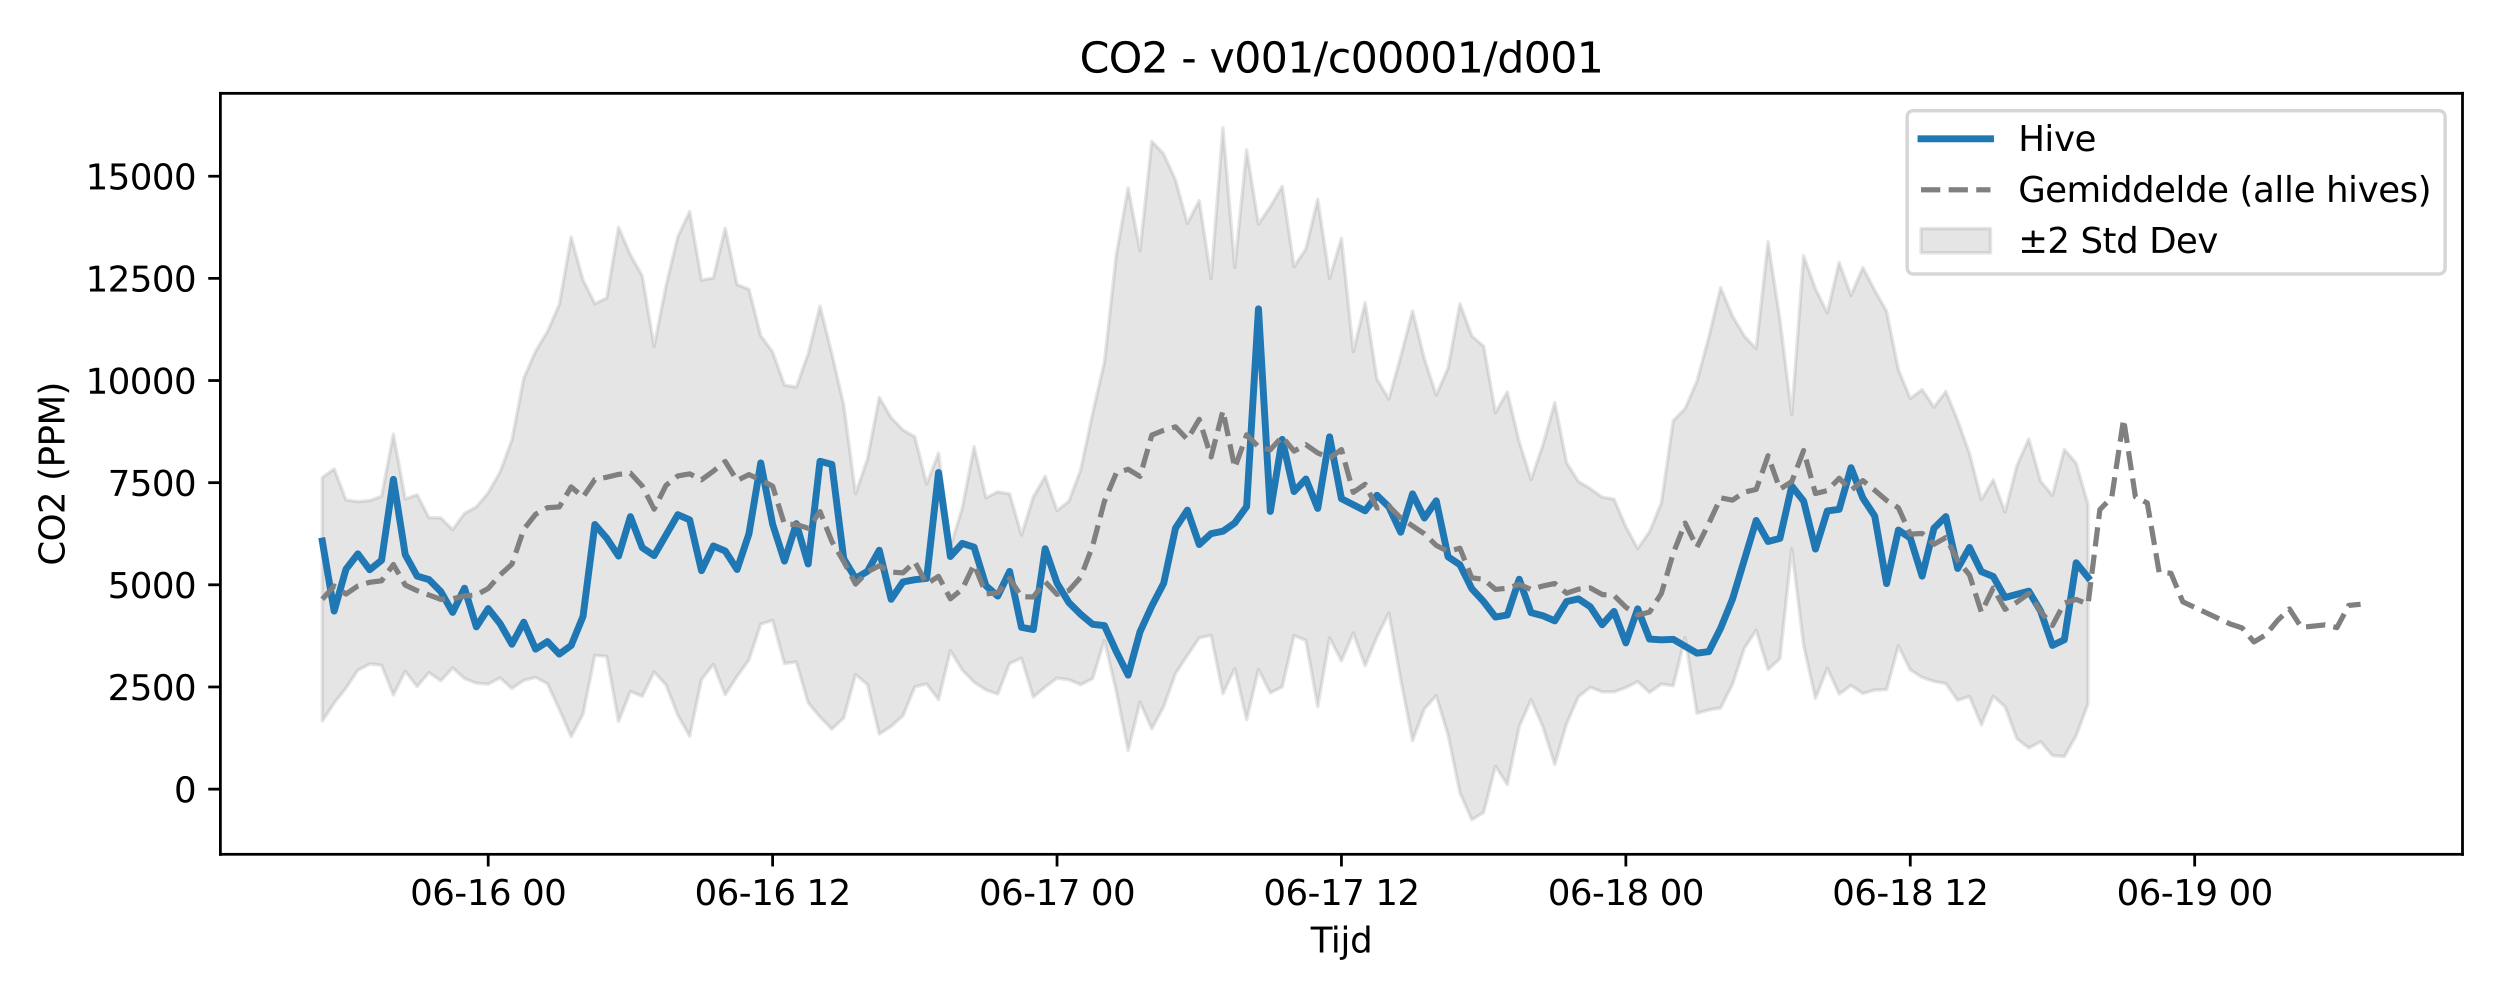 <?xml version="1.0" encoding="utf-8" standalone="no"?>
<!DOCTYPE svg PUBLIC "-//W3C//DTD SVG 1.1//EN"
  "http://www.w3.org/Graphics/SVG/1.1/DTD/svg11.dtd">
<svg xmlns:xlink="http://www.w3.org/1999/xlink" width="720pt" height="288pt" viewBox="0 0 720 288" xmlns="http://www.w3.org/2000/svg" version="1.1">
 <defs>
  <style type="text/css">*{stroke-linejoin: round; stroke-linecap: butt}</style>
 </defs>
 <g id="figure_1">
  <g id="patch_1">
   <path d="M 0 288 
L 720 288 
L 720 0 
L 0 0 
z
" style="fill: #ffffff"/>
  </g>
  <g id="axes_1">
   <g id="patch_2">
    <path d="M 63.47 246.04 
L 709.2 246.04 
L 709.2 26.88 
L 63.47 26.88 
z
" style="fill: #ffffff"/>
   </g>
   <g id="FillBetweenPolyCollection_1">
    <defs>
     <path id="m6ccac22ad0" d="M 92.821 -150.487 
L 92.821 -80.353 
L 96.234 -85.507 
L 99.647 -89.812 
L 103.06 -94.982 
L 106.473 -96.773 
L 109.886 -96.433 
L 113.299 -87.86 
L 116.712 -94.683 
L 120.125 -90.273 
L 123.538 -94.298 
L 126.951 -91.931 
L 130.364 -95.653 
L 133.777 -92.588 
L 137.19 -91.252 
L 140.603 -90.974 
L 144.016 -92.769 
L 147.429 -89.728 
L 150.842 -92.045 
L 154.254 -92.929 
L 157.667 -91.09 
L 161.08 -83.692 
L 164.493 -75.841 
L 167.906 -82.294 
L 171.319 -99.248 
L 174.732 -98.986 
L 178.145 -80.231 
L 181.558 -88.872 
L 184.971 -87.487 
L 188.384 -94.462 
L 191.797 -90.772 
L 195.21 -82.03 
L 198.623 -75.996 
L 202.036 -92.294 
L 205.449 -96.679 
L 208.862 -87.904 
L 212.275 -93.193 
L 215.688 -97.949 
L 219.1 -108.26 
L 222.513 -109.33 
L 225.926 -96.907 
L 229.339 -97.364 
L 232.752 -85.61 
L 236.165 -81.491 
L 239.578 -78.003 
L 242.991 -81.235 
L 246.404 -93.748 
L 249.817 -90.847 
L 253.23 -76.599 
L 256.643 -78.797 
L 260.056 -81.87 
L 263.469 -90.186 
L 266.882 -91.031 
L 270.295 -86.523 
L 273.708 -100.596 
L 277.121 -95.082 
L 280.534 -91.533 
L 283.947 -89.292 
L 287.359 -88.133 
L 290.772 -96.958 
L 294.185 -98.433 
L 297.598 -87.259 
L 301.011 -90.128 
L 304.424 -92.692 
L 307.837 -92.237 
L 311.25 -90.806 
L 314.663 -92.559 
L 318.076 -103.541 
L 321.489 -88.955 
L 324.902 -71.867 
L 328.315 -85.789 
L 331.728 -78.111 
L 335.141 -84.49 
L 338.554 -94.019 
L 341.967 -99.255 
L 345.38 -104.278 
L 348.793 -105.033 
L 352.206 -88.251 
L 355.618 -95.478 
L 359.031 -80.747 
L 362.444 -95.173 
L 365.857 -88.453 
L 369.27 -90.165 
L 372.683 -104.948 
L 376.096 -103.538 
L 379.509 -84.512 
L 382.922 -104.287 
L 386.335 -97.677 
L 389.748 -105.677 
L 393.161 -96.287 
L 396.574 -104.602 
L 399.987 -111.441 
L 403.4 -92.36 
L 406.813 -74.701 
L 410.226 -83.842 
L 413.639 -87.638 
L 417.052 -76.311 
L 420.464 -59.678 
L 423.877 -51.922 
L 427.29 -54.014 
L 430.703 -67.315 
L 434.116 -62.048 
L 437.529 -78.7 
L 440.942 -86.515 
L 444.355 -78.659 
L 447.768 -67.883 
L 451.181 -79.615 
L 454.594 -87.335 
L 458.007 -90.056 
L 461.42 -88.754 
L 464.833 -88.716 
L 468.246 -89.971 
L 471.659 -91.707 
L 475.072 -88.581 
L 478.485 -90.988 
L 481.898 -90.531 
L 485.311 -104.397 
L 488.723 -82.585 
L 492.136 -83.553 
L 495.549 -84.113 
L 498.962 -90.934 
L 502.375 -101.319 
L 505.788 -106.487 
L 509.201 -95.16 
L 512.614 -98.272 
L 516.027 -129.984 
L 519.44 -102.164 
L 522.853 -86.874 
L 526.266 -95.538 
L 529.679 -88.109 
L 533.092 -90.588 
L 536.505 -88.28 
L 539.918 -89.252 
L 543.331 -89.404 
L 546.744 -101.974 
L 550.157 -95.098 
L 553.57 -92.926 
L 556.982 -91.738 
L 560.395 -91.147 
L 563.808 -86.308 
L 567.221 -87.435 
L 570.634 -79.264 
L 574.047 -87.505 
L 577.46 -84.459 
L 580.873 -75.261 
L 584.286 -72.575 
L 587.699 -74.388 
L 591.112 -70.387 
L 594.525 -70.113 
L 597.938 -76.123 
L 601.351 -85.276 
L 601.351 -142.712 
L 601.351 -142.712 
L 597.938 -154.617 
L 594.525 -158.537 
L 591.112 -145.325 
L 587.699 -149.421 
L 584.286 -161.578 
L 580.873 -153.924 
L 577.46 -140.546 
L 574.047 -149.785 
L 570.634 -144.102 
L 567.221 -157.367 
L 563.808 -166.883 
L 560.395 -175.236 
L 556.982 -170.736 
L 553.57 -175.809 
L 550.157 -173.223 
L 546.744 -181.519 
L 543.331 -198.357 
L 539.918 -204.398 
L 536.505 -210.926 
L 533.092 -202.947 
L 529.679 -212.403 
L 526.266 -197.886 
L 522.853 -204.842 
L 519.44 -214.327 
L 516.027 -168.585 
L 512.614 -196.016 
L 509.201 -218.324 
L 505.788 -187.603 
L 502.375 -191.214 
L 498.962 -196.988 
L 495.549 -205.133 
L 492.136 -190.911 
L 488.723 -178.279 
L 485.311 -170.317 
L 481.898 -166.841 
L 478.485 -143.215 
L 475.072 -134.862 
L 471.659 -130.009 
L 468.246 -136.282 
L 464.833 -144.255 
L 461.42 -144.804 
L 458.007 -147.289 
L 454.594 -149.307 
L 451.181 -154.703 
L 447.768 -172.025 
L 444.355 -159.82 
L 440.942 -149.925 
L 437.529 -160.752 
L 434.116 -175.108 
L 430.703 -169.208 
L 427.29 -188.282 
L 423.877 -191.238 
L 420.464 -200.551 
L 417.052 -182.044 
L 413.639 -174.21 
L 410.226 -184.656 
L 406.813 -198.454 
L 403.4 -185.296 
L 399.987 -173.066 
L 396.574 -178.763 
L 393.161 -200.795 
L 389.748 -186.725 
L 386.335 -219.378 
L 382.922 -207.84 
L 379.509 -230.607 
L 376.096 -216.335 
L 372.683 -211.21 
L 369.27 -234.317 
L 365.857 -228.5 
L 362.444 -223.492 
L 359.031 -244.797 
L 355.618 -211.033 
L 352.206 -251.158 
L 348.793 -207.778 
L 345.38 -230.217 
L 341.967 -223.653 
L 338.554 -236.111 
L 335.141 -243.661 
L 331.728 -247.303 
L 328.315 -215.784 
L 324.902 -233.848 
L 321.489 -214.588 
L 318.076 -183.722 
L 314.663 -168.912 
L 311.25 -152.733 
L 307.837 -143.623 
L 304.424 -140.958 
L 301.011 -150.794 
L 297.598 -144.875 
L 294.185 -133.903 
L 290.772 -145.765 
L 287.359 -146.338 
L 283.947 -144.653 
L 280.534 -159.348 
L 277.121 -141.578 
L 273.708 -130.476 
L 270.295 -157.502 
L 266.882 -148.621 
L 263.469 -162.206 
L 260.056 -164.168 
L 256.643 -167.701 
L 253.23 -173.534 
L 249.817 -155.752 
L 246.404 -145.822 
L 242.991 -171.355 
L 239.578 -186.111 
L 236.165 -199.82 
L 232.752 -186.107 
L 229.339 -176.524 
L 225.926 -177.094 
L 222.513 -186.645 
L 219.1 -191.283 
L 215.688 -204.688 
L 212.275 -206.029 
L 208.862 -222.277 
L 205.449 -207.944 
L 202.036 -207.343 
L 198.623 -227.054 
L 195.21 -219.834 
L 191.797 -205.634 
L 188.384 -188.245 
L 184.971 -208.559 
L 181.558 -214.603 
L 178.145 -222.528 
L 174.732 -202.128 
L 171.319 -200.543 
L 167.906 -207.406 
L 164.493 -219.694 
L 161.08 -200.307 
L 157.667 -192.493 
L 154.254 -186.859 
L 150.842 -179.071 
L 147.429 -161.275 
L 144.016 -152.058 
L 140.603 -146.067 
L 137.19 -142.004 
L 133.777 -140.145 
L 130.364 -135.444 
L 126.951 -138.837 
L 123.538 -138.908 
L 120.125 -145.512 
L 116.712 -144.286 
L 113.299 -162.984 
L 109.886 -145.031 
L 106.473 -143.834 
L 103.06 -143.523 
L 99.647 -144.022 
L 96.234 -152.952 
L 92.821 -150.487 
z
" style="stroke: #808080; stroke-opacity: 0.2"/>
    </defs>
    <g clip-path="url(#pc46174f783)">
     <use xlink:href="#m6ccac22ad0" x="0" y="288" style="fill: #808080; fill-opacity: 0.2; stroke: #808080; stroke-opacity: 0.2"/>
    </g>
   </g>
   <g id="matplotlib.axis_1">
    <g id="xtick_1">
     <g id="line2d_1">
      <defs>
       <path id="m3e5e7ee41c" d="M 0 0 
L 0 3.5 
" style="stroke: #000000; stroke-width: 0.8"/>
      </defs>
      <g>
       <use xlink:href="#m3e5e7ee41c" x="140.603" y="246.04" style="stroke: #000000; stroke-width: 0.8"/>
      </g>
     </g>
     <g id="text_1">
      <!-- 06-16 00 -->
      <g transform="translate(118.122 260.638) scale(0.1 -0.1)">
       <defs>
        <path id="DejaVuSans-30" d="M 2034 4250 
Q 1547 4250 1301 3770 
Q 1056 3291 1056 2328 
Q 1056 1369 1301 889 
Q 1547 409 2034 409 
Q 2525 409 2770 889 
Q 3016 1369 3016 2328 
Q 3016 3291 2770 3770 
Q 2525 4250 2034 4250 
z
M 2034 4750 
Q 2819 4750 3233 4129 
Q 3647 3509 3647 2328 
Q 3647 1150 3233 529 
Q 2819 -91 2034 -91 
Q 1250 -91 836 529 
Q 422 1150 422 2328 
Q 422 3509 836 4129 
Q 1250 4750 2034 4750 
z
" transform="scale(0.016)"/>
        <path id="DejaVuSans-36" d="M 2113 2584 
Q 1688 2584 1439 2293 
Q 1191 2003 1191 1497 
Q 1191 994 1439 701 
Q 1688 409 2113 409 
Q 2538 409 2786 701 
Q 3034 994 3034 1497 
Q 3034 2003 2786 2293 
Q 2538 2584 2113 2584 
z
M 3366 4563 
L 3366 3988 
Q 3128 4100 2886 4159 
Q 2644 4219 2406 4219 
Q 1781 4219 1451 3797 
Q 1122 3375 1075 2522 
Q 1259 2794 1537 2939 
Q 1816 3084 2150 3084 
Q 2853 3084 3261 2657 
Q 3669 2231 3669 1497 
Q 3669 778 3244 343 
Q 2819 -91 2113 -91 
Q 1303 -91 875 529 
Q 447 1150 447 2328 
Q 447 3434 972 4092 
Q 1497 4750 2381 4750 
Q 2619 4750 2861 4703 
Q 3103 4656 3366 4563 
z
" transform="scale(0.016)"/>
        <path id="DejaVuSans-2d" d="M 313 2009 
L 1997 2009 
L 1997 1497 
L 313 1497 
L 313 2009 
z
" transform="scale(0.016)"/>
        <path id="DejaVuSans-31" d="M 794 531 
L 1825 531 
L 1825 4091 
L 703 3866 
L 703 4441 
L 1819 4666 
L 2450 4666 
L 2450 531 
L 3481 531 
L 3481 0 
L 794 0 
L 794 531 
z
" transform="scale(0.016)"/>
        <path id="DejaVuSans-20" transform="scale(0.016)"/>
       </defs>
       <use xlink:href="#DejaVuSans-30"/>
       <use xlink:href="#DejaVuSans-36" transform="translate(63.623 0)"/>
       <use xlink:href="#DejaVuSans-2d" transform="translate(127.246 0)"/>
       <use xlink:href="#DejaVuSans-31" transform="translate(163.33 0)"/>
       <use xlink:href="#DejaVuSans-36" transform="translate(226.953 0)"/>
       <use xlink:href="#DejaVuSans-20" transform="translate(290.576 0)"/>
       <use xlink:href="#DejaVuSans-30" transform="translate(322.363 0)"/>
       <use xlink:href="#DejaVuSans-30" transform="translate(385.986 0)"/>
      </g>
     </g>
    </g>
    <g id="xtick_2">
     <g id="line2d_2">
      <g>
       <use xlink:href="#m3e5e7ee41c" x="222.513" y="246.04" style="stroke: #000000; stroke-width: 0.8"/>
      </g>
     </g>
     <g id="text_2">
      <!-- 06-16 12 -->
      <g transform="translate(200.033 260.638) scale(0.1 -0.1)">
       <defs>
        <path id="DejaVuSans-32" d="M 1228 531 
L 3431 531 
L 3431 0 
L 469 0 
L 469 531 
Q 828 903 1448 1529 
Q 2069 2156 2228 2338 
Q 2531 2678 2651 2914 
Q 2772 3150 2772 3378 
Q 2772 3750 2511 3984 
Q 2250 4219 1831 4219 
Q 1534 4219 1204 4116 
Q 875 4013 500 3803 
L 500 4441 
Q 881 4594 1212 4672 
Q 1544 4750 1819 4750 
Q 2544 4750 2975 4387 
Q 3406 4025 3406 3419 
Q 3406 3131 3298 2873 
Q 3191 2616 2906 2266 
Q 2828 2175 2409 1742 
Q 1991 1309 1228 531 
z
" transform="scale(0.016)"/>
       </defs>
       <use xlink:href="#DejaVuSans-30"/>
       <use xlink:href="#DejaVuSans-36" transform="translate(63.623 0)"/>
       <use xlink:href="#DejaVuSans-2d" transform="translate(127.246 0)"/>
       <use xlink:href="#DejaVuSans-31" transform="translate(163.33 0)"/>
       <use xlink:href="#DejaVuSans-36" transform="translate(226.953 0)"/>
       <use xlink:href="#DejaVuSans-20" transform="translate(290.576 0)"/>
       <use xlink:href="#DejaVuSans-31" transform="translate(322.363 0)"/>
       <use xlink:href="#DejaVuSans-32" transform="translate(385.986 0)"/>
      </g>
     </g>
    </g>
    <g id="xtick_3">
     <g id="line2d_3">
      <g>
       <use xlink:href="#m3e5e7ee41c" x="304.424" y="246.04" style="stroke: #000000; stroke-width: 0.8"/>
      </g>
     </g>
     <g id="text_3">
      <!-- 06-17 00 -->
      <g transform="translate(281.944 260.638) scale(0.1 -0.1)">
       <defs>
        <path id="DejaVuSans-37" d="M 525 4666 
L 3525 4666 
L 3525 4397 
L 1831 0 
L 1172 0 
L 2766 4134 
L 525 4134 
L 525 4666 
z
" transform="scale(0.016)"/>
       </defs>
       <use xlink:href="#DejaVuSans-30"/>
       <use xlink:href="#DejaVuSans-36" transform="translate(63.623 0)"/>
       <use xlink:href="#DejaVuSans-2d" transform="translate(127.246 0)"/>
       <use xlink:href="#DejaVuSans-31" transform="translate(163.33 0)"/>
       <use xlink:href="#DejaVuSans-37" transform="translate(226.953 0)"/>
       <use xlink:href="#DejaVuSans-20" transform="translate(290.576 0)"/>
       <use xlink:href="#DejaVuSans-30" transform="translate(322.363 0)"/>
       <use xlink:href="#DejaVuSans-30" transform="translate(385.986 0)"/>
      </g>
     </g>
    </g>
    <g id="xtick_4">
     <g id="line2d_4">
      <g>
       <use xlink:href="#m3e5e7ee41c" x="386.335" y="246.04" style="stroke: #000000; stroke-width: 0.8"/>
      </g>
     </g>
     <g id="text_4">
      <!-- 06-17 12 -->
      <g transform="translate(363.855 260.638) scale(0.1 -0.1)">
       <use xlink:href="#DejaVuSans-30"/>
       <use xlink:href="#DejaVuSans-36" transform="translate(63.623 0)"/>
       <use xlink:href="#DejaVuSans-2d" transform="translate(127.246 0)"/>
       <use xlink:href="#DejaVuSans-31" transform="translate(163.33 0)"/>
       <use xlink:href="#DejaVuSans-37" transform="translate(226.953 0)"/>
       <use xlink:href="#DejaVuSans-20" transform="translate(290.576 0)"/>
       <use xlink:href="#DejaVuSans-31" transform="translate(322.363 0)"/>
       <use xlink:href="#DejaVuSans-32" transform="translate(385.986 0)"/>
      </g>
     </g>
    </g>
    <g id="xtick_5">
     <g id="line2d_5">
      <g>
       <use xlink:href="#m3e5e7ee41c" x="468.246" y="246.04" style="stroke: #000000; stroke-width: 0.8"/>
      </g>
     </g>
     <g id="text_5">
      <!-- 06-18 00 -->
      <g transform="translate(445.765 260.638) scale(0.1 -0.1)">
       <defs>
        <path id="DejaVuSans-38" d="M 2034 2216 
Q 1584 2216 1326 1975 
Q 1069 1734 1069 1313 
Q 1069 891 1326 650 
Q 1584 409 2034 409 
Q 2484 409 2743 651 
Q 3003 894 3003 1313 
Q 3003 1734 2745 1975 
Q 2488 2216 2034 2216 
z
M 1403 2484 
Q 997 2584 770 2862 
Q 544 3141 544 3541 
Q 544 4100 942 4425 
Q 1341 4750 2034 4750 
Q 2731 4750 3128 4425 
Q 3525 4100 3525 3541 
Q 3525 3141 3298 2862 
Q 3072 2584 2669 2484 
Q 3125 2378 3379 2068 
Q 3634 1759 3634 1313 
Q 3634 634 3220 271 
Q 2806 -91 2034 -91 
Q 1263 -91 848 271 
Q 434 634 434 1313 
Q 434 1759 690 2068 
Q 947 2378 1403 2484 
z
M 1172 3481 
Q 1172 3119 1398 2916 
Q 1625 2713 2034 2713 
Q 2441 2713 2670 2916 
Q 2900 3119 2900 3481 
Q 2900 3844 2670 4047 
Q 2441 4250 2034 4250 
Q 1625 4250 1398 4047 
Q 1172 3844 1172 3481 
z
" transform="scale(0.016)"/>
       </defs>
       <use xlink:href="#DejaVuSans-30"/>
       <use xlink:href="#DejaVuSans-36" transform="translate(63.623 0)"/>
       <use xlink:href="#DejaVuSans-2d" transform="translate(127.246 0)"/>
       <use xlink:href="#DejaVuSans-31" transform="translate(163.33 0)"/>
       <use xlink:href="#DejaVuSans-38" transform="translate(226.953 0)"/>
       <use xlink:href="#DejaVuSans-20" transform="translate(290.576 0)"/>
       <use xlink:href="#DejaVuSans-30" transform="translate(322.363 0)"/>
       <use xlink:href="#DejaVuSans-30" transform="translate(385.986 0)"/>
      </g>
     </g>
    </g>
    <g id="xtick_6">
     <g id="line2d_6">
      <g>
       <use xlink:href="#m3e5e7ee41c" x="550.157" y="246.04" style="stroke: #000000; stroke-width: 0.8"/>
      </g>
     </g>
     <g id="text_6">
      <!-- 06-18 12 -->
      <g transform="translate(527.676 260.638) scale(0.1 -0.1)">
       <use xlink:href="#DejaVuSans-30"/>
       <use xlink:href="#DejaVuSans-36" transform="translate(63.623 0)"/>
       <use xlink:href="#DejaVuSans-2d" transform="translate(127.246 0)"/>
       <use xlink:href="#DejaVuSans-31" transform="translate(163.33 0)"/>
       <use xlink:href="#DejaVuSans-38" transform="translate(226.953 0)"/>
       <use xlink:href="#DejaVuSans-20" transform="translate(290.576 0)"/>
       <use xlink:href="#DejaVuSans-31" transform="translate(322.363 0)"/>
       <use xlink:href="#DejaVuSans-32" transform="translate(385.986 0)"/>
      </g>
     </g>
    </g>
    <g id="xtick_7">
     <g id="line2d_7">
      <g>
       <use xlink:href="#m3e5e7ee41c" x="632.067" y="246.04" style="stroke: #000000; stroke-width: 0.8"/>
      </g>
     </g>
     <g id="text_7">
      <!-- 06-19 00 -->
      <g transform="translate(609.587 260.638) scale(0.1 -0.1)">
       <defs>
        <path id="DejaVuSans-39" d="M 703 97 
L 703 672 
Q 941 559 1184 500 
Q 1428 441 1663 441 
Q 2288 441 2617 861 
Q 2947 1281 2994 2138 
Q 2813 1869 2534 1725 
Q 2256 1581 1919 1581 
Q 1219 1581 811 2004 
Q 403 2428 403 3163 
Q 403 3881 828 4315 
Q 1253 4750 1959 4750 
Q 2769 4750 3195 4129 
Q 3622 3509 3622 2328 
Q 3622 1225 3098 567 
Q 2575 -91 1691 -91 
Q 1453 -91 1209 -44 
Q 966 3 703 97 
z
M 1959 2075 
Q 2384 2075 2632 2365 
Q 2881 2656 2881 3163 
Q 2881 3666 2632 3958 
Q 2384 4250 1959 4250 
Q 1534 4250 1286 3958 
Q 1038 3666 1038 3163 
Q 1038 2656 1286 2365 
Q 1534 2075 1959 2075 
z
" transform="scale(0.016)"/>
       </defs>
       <use xlink:href="#DejaVuSans-30"/>
       <use xlink:href="#DejaVuSans-36" transform="translate(63.623 0)"/>
       <use xlink:href="#DejaVuSans-2d" transform="translate(127.246 0)"/>
       <use xlink:href="#DejaVuSans-31" transform="translate(163.33 0)"/>
       <use xlink:href="#DejaVuSans-39" transform="translate(226.953 0)"/>
       <use xlink:href="#DejaVuSans-20" transform="translate(290.576 0)"/>
       <use xlink:href="#DejaVuSans-30" transform="translate(322.363 0)"/>
       <use xlink:href="#DejaVuSans-30" transform="translate(385.986 0)"/>
      </g>
     </g>
    </g>
    <g id="text_8">
     <!-- Tijd -->
     <g transform="translate(377.485 274.317) scale(0.1 -0.1)">
      <defs>
       <path id="DejaVuSans-54" d="M -19 4666 
L 3928 4666 
L 3928 4134 
L 2272 4134 
L 2272 0 
L 1638 0 
L 1638 4134 
L -19 4134 
L -19 4666 
z
" transform="scale(0.016)"/>
       <path id="DejaVuSans-69" d="M 603 3500 
L 1178 3500 
L 1178 0 
L 603 0 
L 603 3500 
z
M 603 4863 
L 1178 4863 
L 1178 4134 
L 603 4134 
L 603 4863 
z
" transform="scale(0.016)"/>
       <path id="DejaVuSans-6a" d="M 603 3500 
L 1178 3500 
L 1178 -63 
Q 1178 -731 923 -1031 
Q 669 -1331 103 -1331 
L -116 -1331 
L -116 -844 
L 38 -844 
Q 366 -844 484 -692 
Q 603 -541 603 -63 
L 603 3500 
z
M 603 4863 
L 1178 4863 
L 1178 4134 
L 603 4134 
L 603 4863 
z
" transform="scale(0.016)"/>
       <path id="DejaVuSans-64" d="M 2906 2969 
L 2906 4863 
L 3481 4863 
L 3481 0 
L 2906 0 
L 2906 525 
Q 2725 213 2448 61 
Q 2172 -91 1784 -91 
Q 1150 -91 751 415 
Q 353 922 353 1747 
Q 353 2572 751 3078 
Q 1150 3584 1784 3584 
Q 2172 3584 2448 3432 
Q 2725 3281 2906 2969 
z
M 947 1747 
Q 947 1113 1208 752 
Q 1469 391 1925 391 
Q 2381 391 2643 752 
Q 2906 1113 2906 1747 
Q 2906 2381 2643 2742 
Q 2381 3103 1925 3103 
Q 1469 3103 1208 2742 
Q 947 2381 947 1747 
z
" transform="scale(0.016)"/>
      </defs>
      <use xlink:href="#DejaVuSans-54"/>
      <use xlink:href="#DejaVuSans-69" transform="translate(57.959 0)"/>
      <use xlink:href="#DejaVuSans-6a" transform="translate(85.742 0)"/>
      <use xlink:href="#DejaVuSans-64" transform="translate(113.525 0)"/>
     </g>
    </g>
   </g>
   <g id="matplotlib.axis_2">
    <g id="ytick_1">
     <g id="line2d_8">
      <defs>
       <path id="m8aeeabff9c" d="M 0 0 
L -3.5 0 
" style="stroke: #000000; stroke-width: 0.8"/>
      </defs>
      <g>
       <use xlink:href="#m8aeeabff9c" x="63.47" y="227.265" style="stroke: #000000; stroke-width: 0.8"/>
      </g>
     </g>
     <g id="text_9">
      <!-- 0 -->
      <g transform="translate(50.108 231.064) scale(0.1 -0.1)">
       <use xlink:href="#DejaVuSans-30"/>
      </g>
     </g>
    </g>
    <g id="ytick_2">
     <g id="line2d_9">
      <g>
       <use xlink:href="#m8aeeabff9c" x="63.47" y="197.846" style="stroke: #000000; stroke-width: 0.8"/>
      </g>
     </g>
     <g id="text_10">
      <!-- 2500 -->
      <g transform="translate(31.02 201.646) scale(0.1 -0.1)">
       <defs>
        <path id="DejaVuSans-35" d="M 691 4666 
L 3169 4666 
L 3169 4134 
L 1269 4134 
L 1269 2991 
Q 1406 3038 1543 3061 
Q 1681 3084 1819 3084 
Q 2600 3084 3056 2656 
Q 3513 2228 3513 1497 
Q 3513 744 3044 326 
Q 2575 -91 1722 -91 
Q 1428 -91 1123 -41 
Q 819 9 494 109 
L 494 744 
Q 775 591 1075 516 
Q 1375 441 1709 441 
Q 2250 441 2565 725 
Q 2881 1009 2881 1497 
Q 2881 1984 2565 2268 
Q 2250 2553 1709 2553 
Q 1456 2553 1204 2497 
Q 953 2441 691 2322 
L 691 4666 
z
" transform="scale(0.016)"/>
       </defs>
       <use xlink:href="#DejaVuSans-32"/>
       <use xlink:href="#DejaVuSans-35" transform="translate(63.623 0)"/>
       <use xlink:href="#DejaVuSans-30" transform="translate(127.246 0)"/>
       <use xlink:href="#DejaVuSans-30" transform="translate(190.869 0)"/>
      </g>
     </g>
    </g>
    <g id="ytick_3">
     <g id="line2d_10">
      <g>
       <use xlink:href="#m8aeeabff9c" x="63.47" y="168.428" style="stroke: #000000; stroke-width: 0.8"/>
      </g>
     </g>
     <g id="text_11">
      <!-- 5000 -->
      <g transform="translate(31.02 172.227) scale(0.1 -0.1)">
       <use xlink:href="#DejaVuSans-35"/>
       <use xlink:href="#DejaVuSans-30" transform="translate(63.623 0)"/>
       <use xlink:href="#DejaVuSans-30" transform="translate(127.246 0)"/>
       <use xlink:href="#DejaVuSans-30" transform="translate(190.869 0)"/>
      </g>
     </g>
    </g>
    <g id="ytick_4">
     <g id="line2d_11">
      <g>
       <use xlink:href="#m8aeeabff9c" x="63.47" y="139.009" style="stroke: #000000; stroke-width: 0.8"/>
      </g>
     </g>
     <g id="text_12">
      <!-- 7500 -->
      <g transform="translate(31.02 142.809) scale(0.1 -0.1)">
       <use xlink:href="#DejaVuSans-37"/>
       <use xlink:href="#DejaVuSans-35" transform="translate(63.623 0)"/>
       <use xlink:href="#DejaVuSans-30" transform="translate(127.246 0)"/>
       <use xlink:href="#DejaVuSans-30" transform="translate(190.869 0)"/>
      </g>
     </g>
    </g>
    <g id="ytick_5">
     <g id="line2d_12">
      <g>
       <use xlink:href="#m8aeeabff9c" x="63.47" y="109.591" style="stroke: #000000; stroke-width: 0.8"/>
      </g>
     </g>
     <g id="text_13">
      <!-- 10000 -->
      <g transform="translate(24.657 113.39) scale(0.1 -0.1)">
       <use xlink:href="#DejaVuSans-31"/>
       <use xlink:href="#DejaVuSans-30" transform="translate(63.623 0)"/>
       <use xlink:href="#DejaVuSans-30" transform="translate(127.246 0)"/>
       <use xlink:href="#DejaVuSans-30" transform="translate(190.869 0)"/>
       <use xlink:href="#DejaVuSans-30" transform="translate(254.492 0)"/>
      </g>
     </g>
    </g>
    <g id="ytick_6">
     <g id="line2d_13">
      <g>
       <use xlink:href="#m8aeeabff9c" x="63.47" y="80.172" style="stroke: #000000; stroke-width: 0.8"/>
      </g>
     </g>
     <g id="text_14">
      <!-- 12500 -->
      <g transform="translate(24.657 83.971) scale(0.1 -0.1)">
       <use xlink:href="#DejaVuSans-31"/>
       <use xlink:href="#DejaVuSans-32" transform="translate(63.623 0)"/>
       <use xlink:href="#DejaVuSans-35" transform="translate(127.246 0)"/>
       <use xlink:href="#DejaVuSans-30" transform="translate(190.869 0)"/>
       <use xlink:href="#DejaVuSans-30" transform="translate(254.492 0)"/>
      </g>
     </g>
    </g>
    <g id="ytick_7">
     <g id="line2d_14">
      <g>
       <use xlink:href="#m8aeeabff9c" x="63.47" y="50.754" style="stroke: #000000; stroke-width: 0.8"/>
      </g>
     </g>
     <g id="text_15">
      <!-- 15000 -->
      <g transform="translate(24.657 54.553) scale(0.1 -0.1)">
       <use xlink:href="#DejaVuSans-31"/>
       <use xlink:href="#DejaVuSans-35" transform="translate(63.623 0)"/>
       <use xlink:href="#DejaVuSans-30" transform="translate(127.246 0)"/>
       <use xlink:href="#DejaVuSans-30" transform="translate(190.869 0)"/>
       <use xlink:href="#DejaVuSans-30" transform="translate(254.492 0)"/>
      </g>
     </g>
    </g>
    <g id="text_16">
     <!-- CO2 (PPM) -->
     <g transform="translate(18.578 162.903) rotate(-90) scale(0.1 -0.1)">
      <defs>
       <path id="DejaVuSans-43" d="M 4122 4306 
L 4122 3641 
Q 3803 3938 3442 4084 
Q 3081 4231 2675 4231 
Q 1875 4231 1450 3742 
Q 1025 3253 1025 2328 
Q 1025 1406 1450 917 
Q 1875 428 2675 428 
Q 3081 428 3442 575 
Q 3803 722 4122 1019 
L 4122 359 
Q 3791 134 3420 21 
Q 3050 -91 2638 -91 
Q 1578 -91 968 557 
Q 359 1206 359 2328 
Q 359 3453 968 4101 
Q 1578 4750 2638 4750 
Q 3056 4750 3426 4639 
Q 3797 4528 4122 4306 
z
" transform="scale(0.016)"/>
       <path id="DejaVuSans-4f" d="M 2522 4238 
Q 1834 4238 1429 3725 
Q 1025 3213 1025 2328 
Q 1025 1447 1429 934 
Q 1834 422 2522 422 
Q 3209 422 3611 934 
Q 4013 1447 4013 2328 
Q 4013 3213 3611 3725 
Q 3209 4238 2522 4238 
z
M 2522 4750 
Q 3503 4750 4090 4092 
Q 4678 3434 4678 2328 
Q 4678 1225 4090 567 
Q 3503 -91 2522 -91 
Q 1538 -91 948 565 
Q 359 1222 359 2328 
Q 359 3434 948 4092 
Q 1538 4750 2522 4750 
z
" transform="scale(0.016)"/>
       <path id="DejaVuSans-28" d="M 1984 4856 
Q 1566 4138 1362 3434 
Q 1159 2731 1159 2009 
Q 1159 1288 1364 580 
Q 1569 -128 1984 -844 
L 1484 -844 
Q 1016 -109 783 600 
Q 550 1309 550 2009 
Q 550 2706 781 3412 
Q 1013 4119 1484 4856 
L 1984 4856 
z
" transform="scale(0.016)"/>
       <path id="DejaVuSans-50" d="M 1259 4147 
L 1259 2394 
L 2053 2394 
Q 2494 2394 2734 2622 
Q 2975 2850 2975 3272 
Q 2975 3691 2734 3919 
Q 2494 4147 2053 4147 
L 1259 4147 
z
M 628 4666 
L 2053 4666 
Q 2838 4666 3239 4311 
Q 3641 3956 3641 3272 
Q 3641 2581 3239 2228 
Q 2838 1875 2053 1875 
L 1259 1875 
L 1259 0 
L 628 0 
L 628 4666 
z
" transform="scale(0.016)"/>
       <path id="DejaVuSans-4d" d="M 628 4666 
L 1569 4666 
L 2759 1491 
L 3956 4666 
L 4897 4666 
L 4897 0 
L 4281 0 
L 4281 4097 
L 3078 897 
L 2444 897 
L 1241 4097 
L 1241 0 
L 628 0 
L 628 4666 
z
" transform="scale(0.016)"/>
       <path id="DejaVuSans-29" d="M 513 4856 
L 1013 4856 
Q 1481 4119 1714 3412 
Q 1947 2706 1947 2009 
Q 1947 1309 1714 600 
Q 1481 -109 1013 -844 
L 513 -844 
Q 928 -128 1133 580 
Q 1338 1288 1338 2009 
Q 1338 2731 1133 3434 
Q 928 4138 513 4856 
z
" transform="scale(0.016)"/>
      </defs>
      <use xlink:href="#DejaVuSans-43"/>
      <use xlink:href="#DejaVuSans-4f" transform="translate(69.824 0)"/>
      <use xlink:href="#DejaVuSans-32" transform="translate(148.535 0)"/>
      <use xlink:href="#DejaVuSans-20" transform="translate(212.158 0)"/>
      <use xlink:href="#DejaVuSans-28" transform="translate(243.945 0)"/>
      <use xlink:href="#DejaVuSans-50" transform="translate(282.959 0)"/>
      <use xlink:href="#DejaVuSans-50" transform="translate(343.262 0)"/>
      <use xlink:href="#DejaVuSans-4d" transform="translate(403.564 0)"/>
      <use xlink:href="#DejaVuSans-29" transform="translate(489.844 0)"/>
     </g>
    </g>
   </g>
   <g id="line2d_15">
    <path d="M 92.821 155.819 
L 96.234 175.983 
L 99.647 163.921 
L 103.06 159.512 
L 106.473 164.086 
L 109.886 161.371 
L 113.299 138.06 
L 116.712 159.736 
L 120.125 165.929 
L 123.538 166.914 
L 126.951 170.377 
L 130.364 176.367 
L 133.777 169.408 
L 137.19 180.533 
L 140.603 175.273 
L 144.016 179.595 
L 147.429 185.549 
L 150.842 179.195 
L 154.254 186.95 
L 157.667 184.777 
L 161.08 188.374 
L 164.493 185.891 
L 167.906 177.54 
L 171.319 151.055 
L 174.732 155.001 
L 178.145 160.148 
L 181.558 148.804 
L 184.971 157.723 
L 188.384 160.01 
L 195.21 148.223 
L 198.623 149.722 
L 202.036 164.348 
L 205.449 157.241 
L 208.862 158.681 
L 212.275 164.009 
L 215.688 153.758 
L 219.1 133.33 
L 222.513 150.957 
L 225.926 161.591 
L 229.339 150.828 
L 232.752 162.423 
L 236.165 132.847 
L 239.578 133.753 
L 242.991 160.94 
L 246.404 166.58 
L 249.817 164.541 
L 253.23 158.469 
L 256.643 172.594 
L 260.056 167.592 
L 263.469 166.953 
L 266.882 166.573 
L 270.295 136.087 
L 273.708 160.269 
L 277.121 156.496 
L 280.534 157.582 
L 283.947 168.687 
L 287.359 171.656 
L 290.772 164.564 
L 294.185 180.674 
L 297.598 181.313 
L 301.011 158.033 
L 304.424 167.949 
L 307.837 173.543 
L 311.25 176.932 
L 314.663 179.787 
L 318.076 180.18 
L 321.489 187.624 
L 324.902 194.434 
L 328.315 181.984 
L 331.728 174.519 
L 335.141 167.981 
L 338.554 152.083 
L 341.967 146.923 
L 345.38 156.821 
L 348.793 153.689 
L 352.206 152.995 
L 355.618 150.606 
L 359.031 145.881 
L 362.444 88.951 
L 365.857 147.294 
L 369.27 126.553 
L 372.683 141.563 
L 376.096 137.954 
L 379.509 146.417 
L 382.922 125.818 
L 386.335 143.622 
L 393.161 147.111 
L 396.574 142.651 
L 399.987 145.983 
L 403.4 153.277 
L 406.813 142.234 
L 410.226 149.194 
L 413.639 144.234 
L 417.052 160.367 
L 420.464 162.662 
L 423.877 169.546 
L 427.29 173.256 
L 430.703 177.716 
L 434.116 177.116 
L 437.529 166.831 
L 440.942 176.438 
L 444.355 177.332 
L 447.768 178.811 
L 451.181 173.241 
L 454.594 172.484 
L 458.007 174.759 
L 461.42 179.925 
L 464.833 176.088 
L 468.246 185.142 
L 471.659 175.351 
L 475.072 184.059 
L 478.485 184.271 
L 481.898 184.131 
L 488.723 188.103 
L 492.136 187.668 
L 495.549 180.913 
L 498.962 172.517 
L 505.788 149.894 
L 509.201 155.948 
L 512.614 155.06 
L 516.027 139.998 
L 519.44 144.289 
L 522.853 158.131 
L 526.266 147.152 
L 529.679 146.688 
L 533.092 134.702 
L 536.505 143.453 
L 539.918 148.623 
L 543.331 168.075 
L 546.744 152.654 
L 550.157 154.942 
L 553.57 165.921 
L 556.982 152.106 
L 560.395 148.782 
L 563.808 163.721 
L 567.221 157.672 
L 570.634 164.635 
L 574.047 166.033 
L 577.46 172.076 
L 584.286 170.252 
L 587.699 175.986 
L 591.112 185.885 
L 594.525 184.251 
L 597.938 162.085 
L 601.351 166.29 
L 601.351 166.29 
" clip-path="url(#pc46174f783)" style="fill: none; stroke: #1f77b4; stroke-width: 2; stroke-linecap: square"/>
   </g>
   <g id="line2d_16">
    <path d="M 92.821 172.58 
L 96.234 168.771 
L 99.647 171.083 
L 103.06 168.748 
L 106.473 167.697 
L 109.886 167.268 
L 113.299 162.578 
L 116.712 168.515 
L 120.125 170.108 
L 126.951 172.616 
L 130.364 172.451 
L 133.777 171.634 
L 137.19 171.372 
L 140.603 169.48 
L 144.016 165.587 
L 147.429 162.498 
L 150.842 152.442 
L 154.254 148.106 
L 157.667 146.209 
L 161.08 146 
L 164.493 140.233 
L 167.906 143.15 
L 171.319 138.105 
L 174.732 137.443 
L 178.145 136.621 
L 181.558 136.262 
L 184.971 139.977 
L 188.384 146.646 
L 191.797 139.797 
L 195.21 137.068 
L 198.623 136.475 
L 202.036 138.182 
L 205.449 135.689 
L 208.862 132.909 
L 212.275 138.389 
L 215.688 136.681 
L 219.1 138.229 
L 222.513 140.012 
L 225.926 151 
L 229.339 151.056 
L 232.752 152.141 
L 236.165 147.344 
L 239.578 155.943 
L 242.991 161.705 
L 246.404 168.215 
L 249.817 164.701 
L 253.23 162.933 
L 256.643 164.751 
L 260.056 164.981 
L 263.469 161.804 
L 266.882 168.174 
L 270.295 165.988 
L 273.708 172.464 
L 277.121 169.67 
L 280.534 162.56 
L 283.947 171.027 
L 287.359 170.765 
L 290.772 166.638 
L 294.185 171.832 
L 297.598 171.933 
L 301.011 167.539 
L 304.424 171.175 
L 307.837 170.07 
L 311.25 166.231 
L 314.663 157.264 
L 318.076 144.368 
L 321.489 136.229 
L 324.902 135.143 
L 328.315 137.214 
L 331.728 125.293 
L 335.141 123.925 
L 338.554 122.935 
L 341.967 126.546 
L 345.38 120.753 
L 348.793 131.595 
L 352.206 118.295 
L 355.618 134.745 
L 359.031 125.228 
L 362.444 128.667 
L 365.857 129.524 
L 369.27 125.759 
L 372.683 129.921 
L 376.096 128.064 
L 379.509 130.44 
L 382.922 131.936 
L 386.335 129.473 
L 389.748 141.799 
L 393.161 139.459 
L 396.574 146.317 
L 399.987 145.746 
L 403.4 149.172 
L 410.226 153.751 
L 413.639 157.076 
L 417.052 158.822 
L 420.464 157.885 
L 423.877 166.42 
L 427.29 166.852 
L 430.703 169.739 
L 434.116 169.422 
L 437.529 168.274 
L 440.942 169.78 
L 444.355 168.761 
L 447.768 168.046 
L 451.181 170.841 
L 454.594 169.679 
L 458.007 169.327 
L 461.42 171.221 
L 464.833 171.514 
L 468.246 174.874 
L 471.659 177.142 
L 475.072 176.278 
L 478.485 170.898 
L 481.898 159.314 
L 485.311 150.643 
L 488.723 157.568 
L 492.136 150.768 
L 495.549 143.377 
L 498.962 144.039 
L 502.375 141.733 
L 505.788 140.955 
L 509.201 131.258 
L 512.614 140.856 
L 516.027 138.715 
L 519.44 129.755 
L 522.853 142.142 
L 526.266 141.288 
L 529.679 137.744 
L 533.092 141.232 
L 536.505 138.397 
L 539.918 141.175 
L 543.331 144.119 
L 546.744 146.253 
L 550.157 153.84 
L 553.57 153.633 
L 556.982 156.763 
L 560.395 154.809 
L 563.808 161.404 
L 567.221 165.599 
L 570.634 176.317 
L 574.047 169.355 
L 577.46 175.498 
L 580.873 173.408 
L 584.286 170.924 
L 587.699 176.095 
L 591.112 180.144 
L 594.525 173.675 
L 597.938 172.63 
L 601.351 174.006 
L 604.764 146.776 
L 608.177 143.238 
L 611.59 120.719 
L 615.003 143.085 
L 618.416 144.854 
L 621.828 164.78 
L 625.241 165.102 
L 628.654 173.323 
L 642.306 179.713 
L 645.719 180.839 
L 649.132 184.875 
L 652.545 182.837 
L 655.958 178.666 
L 659.371 175.382 
L 662.784 180.689 
L 669.61 179.964 
L 673.023 180.76 
L 676.436 174.359 
L 679.849 174.029 
L 679.849 174.029 
" clip-path="url(#pc46174f783)" style="fill: none; stroke-dasharray: 5.55,2.4; stroke-dashoffset: 0; stroke: #808080; stroke-width: 1.5"/>
   </g>
   <g id="patch_3">
    <path d="M 63.47 246.04 
L 63.47 26.88 
" style="fill: none; stroke: #000000; stroke-width: 0.8; stroke-linejoin: miter; stroke-linecap: square"/>
   </g>
   <g id="patch_4">
    <path d="M 709.2 246.04 
L 709.2 26.88 
" style="fill: none; stroke: #000000; stroke-width: 0.8; stroke-linejoin: miter; stroke-linecap: square"/>
   </g>
   <g id="patch_5">
    <path d="M 63.47 246.04 
L 709.2 246.04 
" style="fill: none; stroke: #000000; stroke-width: 0.8; stroke-linejoin: miter; stroke-linecap: square"/>
   </g>
   <g id="patch_6">
    <path d="M 63.47 26.88 
L 709.2 26.88 
" style="fill: none; stroke: #000000; stroke-width: 0.8; stroke-linejoin: miter; stroke-linecap: square"/>
   </g>
   <g id="text_17">
    <!-- CO2 - v001/c00001/d001 -->
    <g transform="translate(310.932 20.88) scale(0.12 -0.12)">
     <defs>
      <path id="DejaVuSans-76" d="M 191 3500 
L 800 3500 
L 1894 563 
L 2988 3500 
L 3597 3500 
L 2284 0 
L 1503 0 
L 191 3500 
z
" transform="scale(0.016)"/>
      <path id="DejaVuSans-2f" d="M 1625 4666 
L 2156 4666 
L 531 -594 
L 0 -594 
L 1625 4666 
z
" transform="scale(0.016)"/>
      <path id="DejaVuSans-63" d="M 3122 3366 
L 3122 2828 
Q 2878 2963 2633 3030 
Q 2388 3097 2138 3097 
Q 1578 3097 1268 2742 
Q 959 2388 959 1747 
Q 959 1106 1268 751 
Q 1578 397 2138 397 
Q 2388 397 2633 464 
Q 2878 531 3122 666 
L 3122 134 
Q 2881 22 2623 -34 
Q 2366 -91 2075 -91 
Q 1284 -91 818 406 
Q 353 903 353 1747 
Q 353 2603 823 3093 
Q 1294 3584 2113 3584 
Q 2378 3584 2631 3529 
Q 2884 3475 3122 3366 
z
" transform="scale(0.016)"/>
     </defs>
     <use xlink:href="#DejaVuSans-43"/>
     <use xlink:href="#DejaVuSans-4f" transform="translate(69.824 0)"/>
     <use xlink:href="#DejaVuSans-32" transform="translate(148.535 0)"/>
     <use xlink:href="#DejaVuSans-20" transform="translate(212.158 0)"/>
     <use xlink:href="#DejaVuSans-2d" transform="translate(243.945 0)"/>
     <use xlink:href="#DejaVuSans-20" transform="translate(280.029 0)"/>
     <use xlink:href="#DejaVuSans-76" transform="translate(311.816 0)"/>
     <use xlink:href="#DejaVuSans-30" transform="translate(370.996 0)"/>
     <use xlink:href="#DejaVuSans-30" transform="translate(434.619 0)"/>
     <use xlink:href="#DejaVuSans-31" transform="translate(498.242 0)"/>
     <use xlink:href="#DejaVuSans-2f" transform="translate(561.865 0)"/>
     <use xlink:href="#DejaVuSans-63" transform="translate(595.557 0)"/>
     <use xlink:href="#DejaVuSans-30" transform="translate(650.537 0)"/>
     <use xlink:href="#DejaVuSans-30" transform="translate(714.16 0)"/>
     <use xlink:href="#DejaVuSans-30" transform="translate(777.783 0)"/>
     <use xlink:href="#DejaVuSans-30" transform="translate(841.406 0)"/>
     <use xlink:href="#DejaVuSans-31" transform="translate(905.029 0)"/>
     <use xlink:href="#DejaVuSans-2f" transform="translate(968.652 0)"/>
     <use xlink:href="#DejaVuSans-64" transform="translate(1002.344 0)"/>
     <use xlink:href="#DejaVuSans-30" transform="translate(1065.82 0)"/>
     <use xlink:href="#DejaVuSans-30" transform="translate(1129.443 0)"/>
     <use xlink:href="#DejaVuSans-31" transform="translate(1193.066 0)"/>
    </g>
   </g>
   <g id="legend_1">
    <g id="patch_7">
     <path d="M 551.256 78.914 
L 702.2 78.914 
Q 704.2 78.914 704.2 76.914 
L 704.2 33.88 
Q 704.2 31.88 702.2 31.88 
L 551.256 31.88 
Q 549.256 31.88 549.256 33.88 
L 549.256 76.914 
Q 549.256 78.914 551.256 78.914 
z
" style="fill: #ffffff; opacity: 0.8; stroke: #cccccc; stroke-linejoin: miter"/>
    </g>
    <g id="line2d_17">
     <path d="M 553.256 39.978 
L 563.256 39.978 
L 573.256 39.978 
" style="fill: none; stroke: #1f77b4; stroke-width: 2; stroke-linecap: square"/>
    </g>
    <g id="text_18">
     <!-- Hive -->
     <g transform="translate(581.256 43.478) scale(0.1 -0.1)">
      <defs>
       <path id="DejaVuSans-48" d="M 628 4666 
L 1259 4666 
L 1259 2753 
L 3553 2753 
L 3553 4666 
L 4184 4666 
L 4184 0 
L 3553 0 
L 3553 2222 
L 1259 2222 
L 1259 0 
L 628 0 
L 628 4666 
z
" transform="scale(0.016)"/>
       <path id="DejaVuSans-65" d="M 3597 1894 
L 3597 1613 
L 953 1613 
Q 991 1019 1311 708 
Q 1631 397 2203 397 
Q 2534 397 2845 478 
Q 3156 559 3463 722 
L 3463 178 
Q 3153 47 2828 -22 
Q 2503 -91 2169 -91 
Q 1331 -91 842 396 
Q 353 884 353 1716 
Q 353 2575 817 3079 
Q 1281 3584 2069 3584 
Q 2775 3584 3186 3129 
Q 3597 2675 3597 1894 
z
M 3022 2063 
Q 3016 2534 2758 2815 
Q 2500 3097 2075 3097 
Q 1594 3097 1305 2825 
Q 1016 2553 972 2059 
L 3022 2063 
z
" transform="scale(0.016)"/>
      </defs>
      <use xlink:href="#DejaVuSans-48"/>
      <use xlink:href="#DejaVuSans-69" transform="translate(75.195 0)"/>
      <use xlink:href="#DejaVuSans-76" transform="translate(102.979 0)"/>
      <use xlink:href="#DejaVuSans-65" transform="translate(162.158 0)"/>
     </g>
    </g>
    <g id="line2d_18">
     <path d="M 553.256 54.657 
L 563.256 54.657 
L 573.256 54.657 
" style="fill: none; stroke-dasharray: 5.55,2.4; stroke-dashoffset: 0; stroke: #808080; stroke-width: 1.5"/>
    </g>
    <g id="text_19">
     <!-- Gemiddelde (alle hives) -->
     <g transform="translate(581.256 58.157) scale(0.1 -0.1)">
      <defs>
       <path id="DejaVuSans-47" d="M 3809 666 
L 3809 1919 
L 2778 1919 
L 2778 2438 
L 4434 2438 
L 4434 434 
Q 4069 175 3628 42 
Q 3188 -91 2688 -91 
Q 1594 -91 976 548 
Q 359 1188 359 2328 
Q 359 3472 976 4111 
Q 1594 4750 2688 4750 
Q 3144 4750 3555 4637 
Q 3966 4525 4313 4306 
L 4313 3634 
Q 3963 3931 3569 4081 
Q 3175 4231 2741 4231 
Q 1884 4231 1454 3753 
Q 1025 3275 1025 2328 
Q 1025 1384 1454 906 
Q 1884 428 2741 428 
Q 3075 428 3337 486 
Q 3600 544 3809 666 
z
" transform="scale(0.016)"/>
       <path id="DejaVuSans-6d" d="M 3328 2828 
Q 3544 3216 3844 3400 
Q 4144 3584 4550 3584 
Q 5097 3584 5394 3201 
Q 5691 2819 5691 2113 
L 5691 0 
L 5113 0 
L 5113 2094 
Q 5113 2597 4934 2840 
Q 4756 3084 4391 3084 
Q 3944 3084 3684 2787 
Q 3425 2491 3425 1978 
L 3425 0 
L 2847 0 
L 2847 2094 
Q 2847 2600 2669 2842 
Q 2491 3084 2119 3084 
Q 1678 3084 1418 2786 
Q 1159 2488 1159 1978 
L 1159 0 
L 581 0 
L 581 3500 
L 1159 3500 
L 1159 2956 
Q 1356 3278 1631 3431 
Q 1906 3584 2284 3584 
Q 2666 3584 2933 3390 
Q 3200 3197 3328 2828 
z
" transform="scale(0.016)"/>
       <path id="DejaVuSans-6c" d="M 603 4863 
L 1178 4863 
L 1178 0 
L 603 0 
L 603 4863 
z
" transform="scale(0.016)"/>
       <path id="DejaVuSans-61" d="M 2194 1759 
Q 1497 1759 1228 1600 
Q 959 1441 959 1056 
Q 959 750 1161 570 
Q 1363 391 1709 391 
Q 2188 391 2477 730 
Q 2766 1069 2766 1631 
L 2766 1759 
L 2194 1759 
z
M 3341 1997 
L 3341 0 
L 2766 0 
L 2766 531 
Q 2569 213 2275 61 
Q 1981 -91 1556 -91 
Q 1019 -91 701 211 
Q 384 513 384 1019 
Q 384 1609 779 1909 
Q 1175 2209 1959 2209 
L 2766 2209 
L 2766 2266 
Q 2766 2663 2505 2880 
Q 2244 3097 1772 3097 
Q 1472 3097 1187 3025 
Q 903 2953 641 2809 
L 641 3341 
Q 956 3463 1253 3523 
Q 1550 3584 1831 3584 
Q 2591 3584 2966 3190 
Q 3341 2797 3341 1997 
z
" transform="scale(0.016)"/>
       <path id="DejaVuSans-68" d="M 3513 2113 
L 3513 0 
L 2938 0 
L 2938 2094 
Q 2938 2591 2744 2837 
Q 2550 3084 2163 3084 
Q 1697 3084 1428 2787 
Q 1159 2491 1159 1978 
L 1159 0 
L 581 0 
L 581 4863 
L 1159 4863 
L 1159 2956 
Q 1366 3272 1645 3428 
Q 1925 3584 2291 3584 
Q 2894 3584 3203 3211 
Q 3513 2838 3513 2113 
z
" transform="scale(0.016)"/>
       <path id="DejaVuSans-73" d="M 2834 3397 
L 2834 2853 
Q 2591 2978 2328 3040 
Q 2066 3103 1784 3103 
Q 1356 3103 1142 2972 
Q 928 2841 928 2578 
Q 928 2378 1081 2264 
Q 1234 2150 1697 2047 
L 1894 2003 
Q 2506 1872 2764 1633 
Q 3022 1394 3022 966 
Q 3022 478 2636 193 
Q 2250 -91 1575 -91 
Q 1294 -91 989 -36 
Q 684 19 347 128 
L 347 722 
Q 666 556 975 473 
Q 1284 391 1588 391 
Q 1994 391 2212 530 
Q 2431 669 2431 922 
Q 2431 1156 2273 1281 
Q 2116 1406 1581 1522 
L 1381 1569 
Q 847 1681 609 1914 
Q 372 2147 372 2553 
Q 372 3047 722 3315 
Q 1072 3584 1716 3584 
Q 2034 3584 2315 3537 
Q 2597 3491 2834 3397 
z
" transform="scale(0.016)"/>
      </defs>
      <use xlink:href="#DejaVuSans-47"/>
      <use xlink:href="#DejaVuSans-65" transform="translate(77.49 0)"/>
      <use xlink:href="#DejaVuSans-6d" transform="translate(139.014 0)"/>
      <use xlink:href="#DejaVuSans-69" transform="translate(236.426 0)"/>
      <use xlink:href="#DejaVuSans-64" transform="translate(264.209 0)"/>
      <use xlink:href="#DejaVuSans-64" transform="translate(327.686 0)"/>
      <use xlink:href="#DejaVuSans-65" transform="translate(391.162 0)"/>
      <use xlink:href="#DejaVuSans-6c" transform="translate(452.686 0)"/>
      <use xlink:href="#DejaVuSans-64" transform="translate(480.469 0)"/>
      <use xlink:href="#DejaVuSans-65" transform="translate(543.945 0)"/>
      <use xlink:href="#DejaVuSans-20" transform="translate(605.469 0)"/>
      <use xlink:href="#DejaVuSans-28" transform="translate(637.256 0)"/>
      <use xlink:href="#DejaVuSans-61" transform="translate(676.27 0)"/>
      <use xlink:href="#DejaVuSans-6c" transform="translate(737.549 0)"/>
      <use xlink:href="#DejaVuSans-6c" transform="translate(765.332 0)"/>
      <use xlink:href="#DejaVuSans-65" transform="translate(793.115 0)"/>
      <use xlink:href="#DejaVuSans-20" transform="translate(854.639 0)"/>
      <use xlink:href="#DejaVuSans-68" transform="translate(886.426 0)"/>
      <use xlink:href="#DejaVuSans-69" transform="translate(949.805 0)"/>
      <use xlink:href="#DejaVuSans-76" transform="translate(977.588 0)"/>
      <use xlink:href="#DejaVuSans-65" transform="translate(1036.768 0)"/>
      <use xlink:href="#DejaVuSans-73" transform="translate(1098.291 0)"/>
      <use xlink:href="#DejaVuSans-29" transform="translate(1150.391 0)"/>
     </g>
    </g>
    <g id="patch_8">
     <path d="M 553.256 72.835 
L 573.256 72.835 
L 573.256 65.835 
L 553.256 65.835 
z
" style="fill: #808080; fill-opacity: 0.2; stroke: #808080; stroke-opacity: 0.2; stroke-linejoin: miter"/>
    </g>
    <g id="text_20">
     <!-- ±2 Std Dev -->
     <g transform="translate(581.256 72.835) scale(0.1 -0.1)">
      <defs>
       <path id="DejaVuSans-b1" d="M 2944 4013 
L 2944 2803 
L 4684 2803 
L 4684 2272 
L 2944 2272 
L 2944 1063 
L 2419 1063 
L 2419 2272 
L 678 2272 
L 678 2803 
L 2419 2803 
L 2419 4013 
L 2944 4013 
z
M 678 531 
L 4684 531 
L 4684 0 
L 678 0 
L 678 531 
z
" transform="scale(0.016)"/>
       <path id="DejaVuSans-53" d="M 3425 4513 
L 3425 3897 
Q 3066 4069 2747 4153 
Q 2428 4238 2131 4238 
Q 1616 4238 1336 4038 
Q 1056 3838 1056 3469 
Q 1056 3159 1242 3001 
Q 1428 2844 1947 2747 
L 2328 2669 
Q 3034 2534 3370 2195 
Q 3706 1856 3706 1288 
Q 3706 609 3251 259 
Q 2797 -91 1919 -91 
Q 1588 -91 1214 -16 
Q 841 59 441 206 
L 441 856 
Q 825 641 1194 531 
Q 1563 422 1919 422 
Q 2459 422 2753 634 
Q 3047 847 3047 1241 
Q 3047 1584 2836 1778 
Q 2625 1972 2144 2069 
L 1759 2144 
Q 1053 2284 737 2584 
Q 422 2884 422 3419 
Q 422 4038 858 4394 
Q 1294 4750 2059 4750 
Q 2388 4750 2728 4690 
Q 3069 4631 3425 4513 
z
" transform="scale(0.016)"/>
       <path id="DejaVuSans-74" d="M 1172 4494 
L 1172 3500 
L 2356 3500 
L 2356 3053 
L 1172 3053 
L 1172 1153 
Q 1172 725 1289 603 
Q 1406 481 1766 481 
L 2356 481 
L 2356 0 
L 1766 0 
Q 1100 0 847 248 
Q 594 497 594 1153 
L 594 3053 
L 172 3053 
L 172 3500 
L 594 3500 
L 594 4494 
L 1172 4494 
z
" transform="scale(0.016)"/>
       <path id="DejaVuSans-44" d="M 1259 4147 
L 1259 519 
L 2022 519 
Q 2988 519 3436 956 
Q 3884 1394 3884 2338 
Q 3884 3275 3436 3711 
Q 2988 4147 2022 4147 
L 1259 4147 
z
M 628 4666 
L 1925 4666 
Q 3281 4666 3915 4102 
Q 4550 3538 4550 2338 
Q 4550 1131 3912 565 
Q 3275 0 1925 0 
L 628 0 
L 628 4666 
z
" transform="scale(0.016)"/>
      </defs>
      <use xlink:href="#DejaVuSans-b1"/>
      <use xlink:href="#DejaVuSans-32" transform="translate(83.789 0)"/>
      <use xlink:href="#DejaVuSans-20" transform="translate(147.412 0)"/>
      <use xlink:href="#DejaVuSans-53" transform="translate(179.199 0)"/>
      <use xlink:href="#DejaVuSans-74" transform="translate(242.676 0)"/>
      <use xlink:href="#DejaVuSans-64" transform="translate(281.885 0)"/>
      <use xlink:href="#DejaVuSans-20" transform="translate(345.361 0)"/>
      <use xlink:href="#DejaVuSans-44" transform="translate(377.148 0)"/>
      <use xlink:href="#DejaVuSans-65" transform="translate(454.15 0)"/>
      <use xlink:href="#DejaVuSans-76" transform="translate(515.674 0)"/>
     </g>
    </g>
   </g>
  </g>
 </g>
 <defs>
  <clipPath id="pc46174f783">
   <rect x="63.47" y="26.88" width="645.73" height="219.16"/>
  </clipPath>
 </defs>
</svg>
